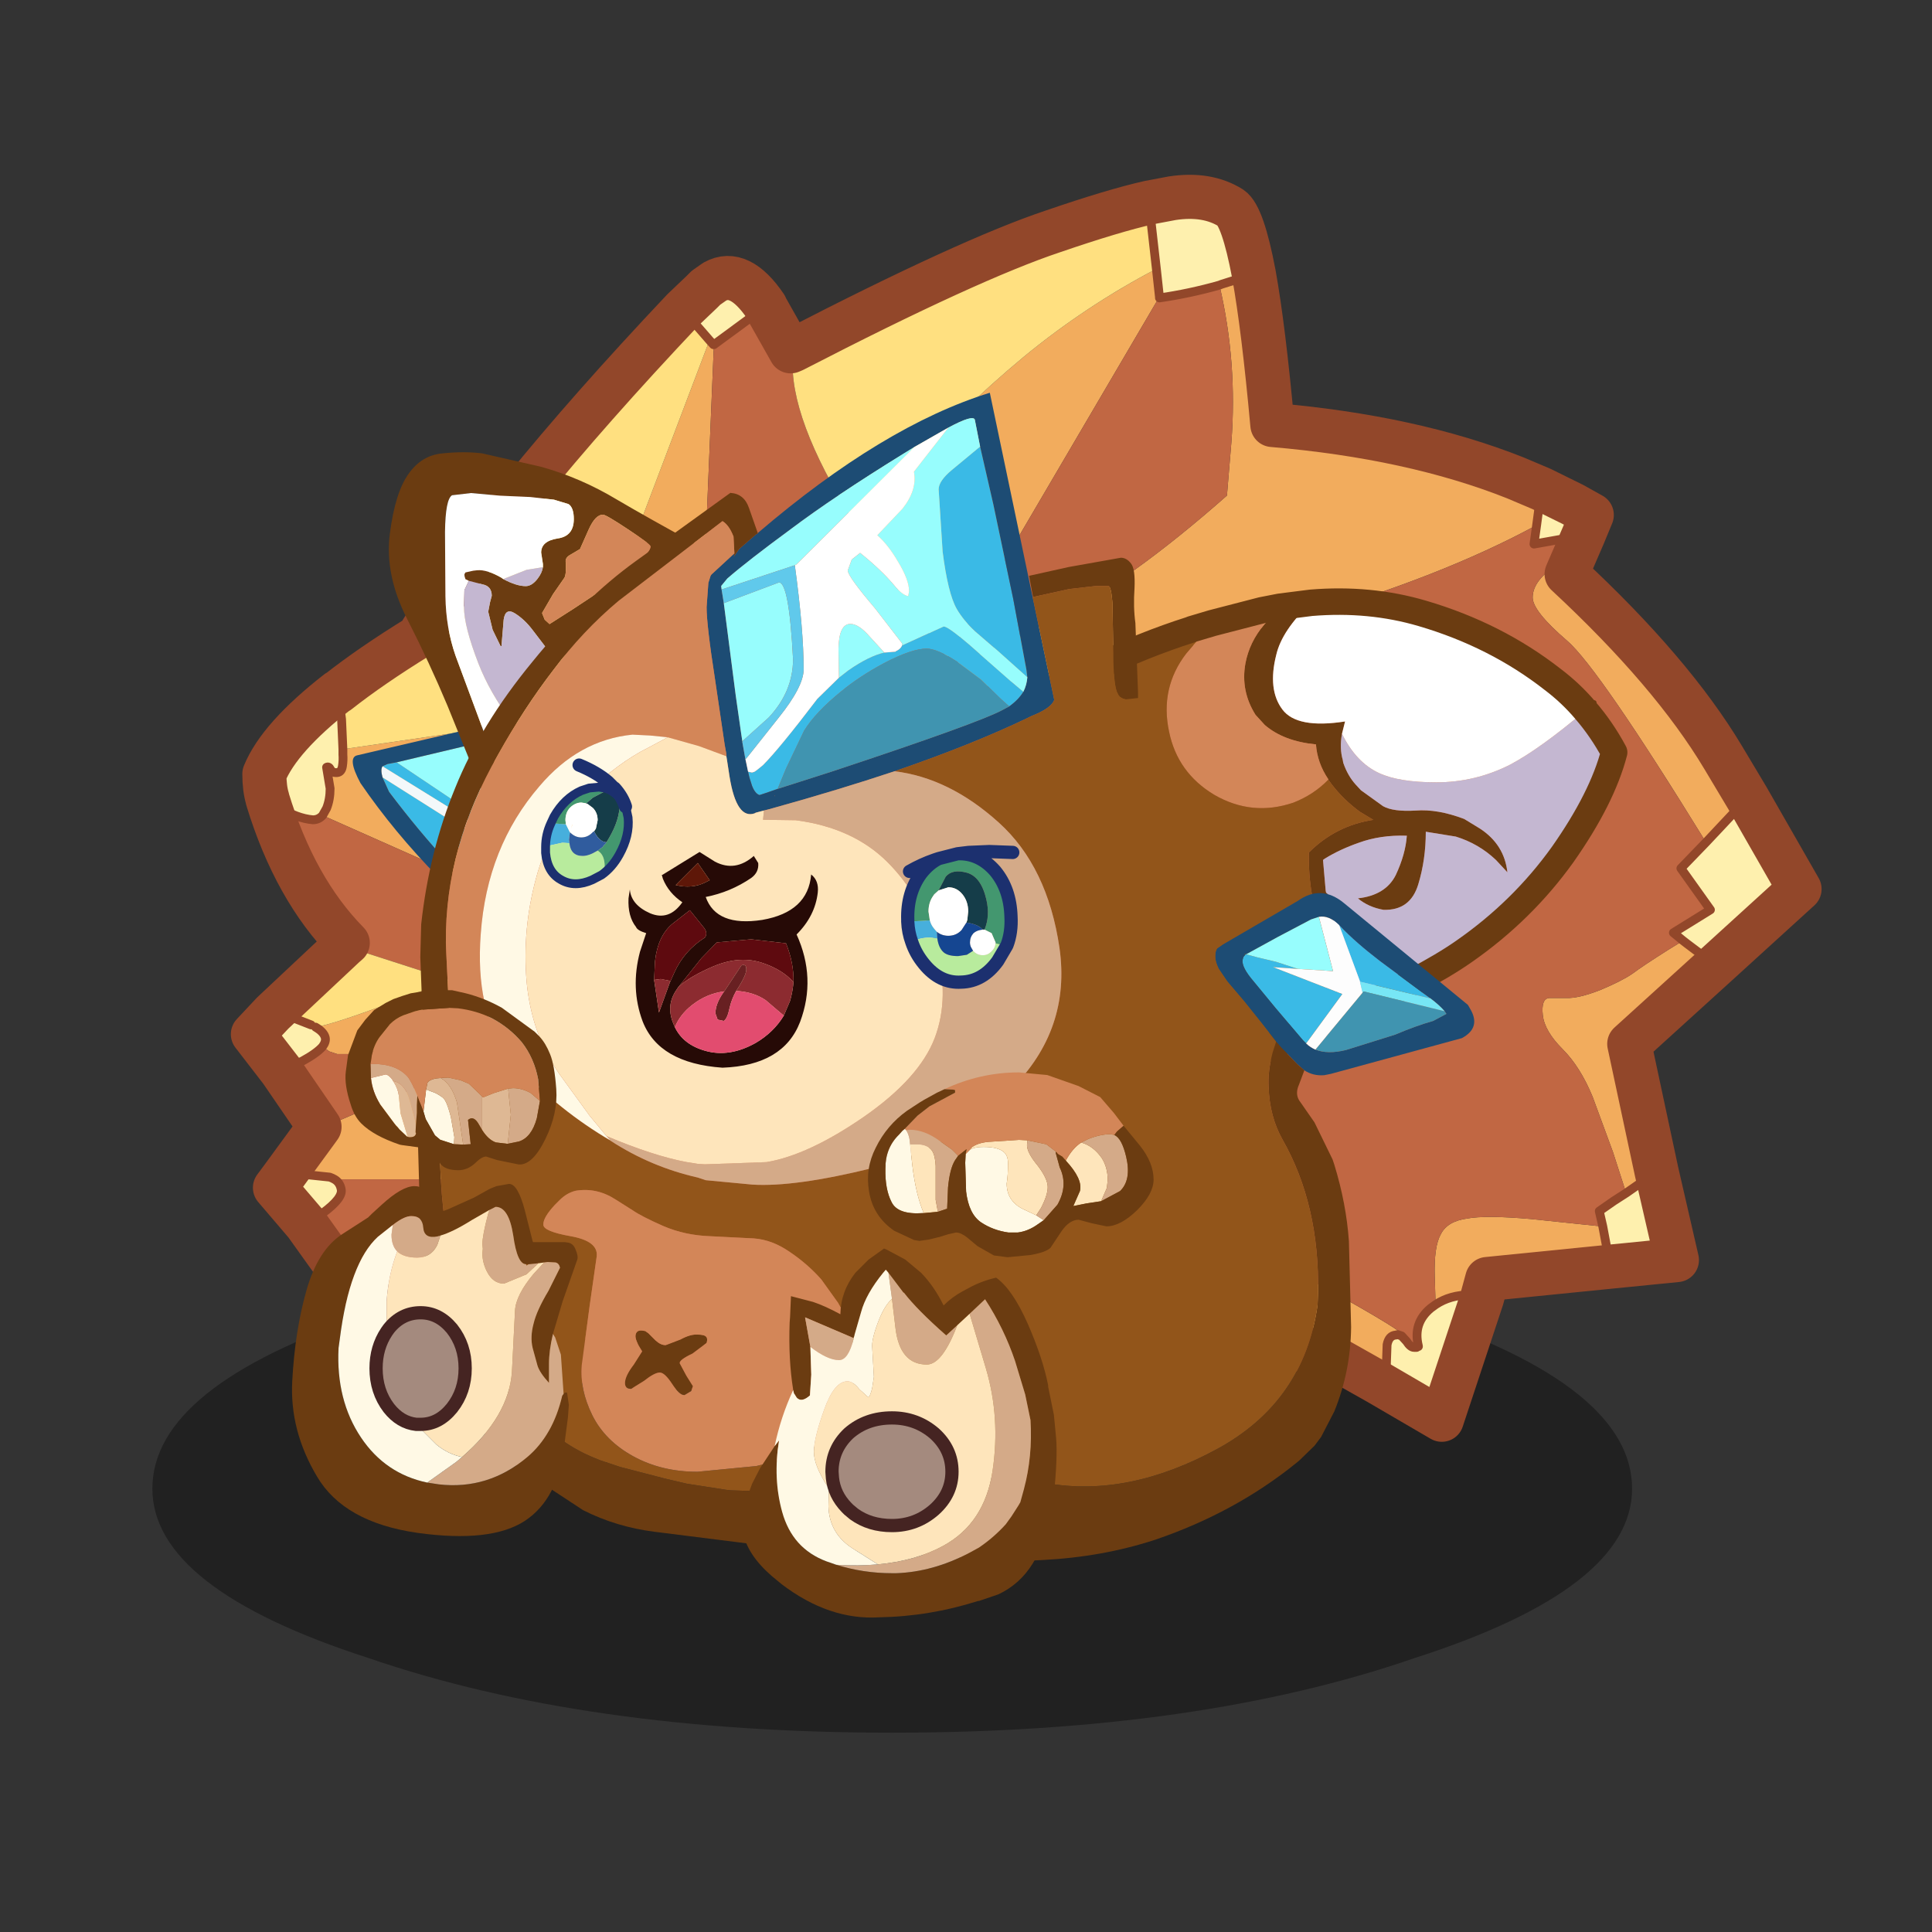 <svg xmlns:ffdec="https://www.free-decompiler.com/flash" xmlns:xlink="http://www.w3.org/1999/xlink" ffdec:objectType="frame" height="90" width="90" xmlns="http://www.w3.org/2000/svg"><rect width="100%" height="100%" fill="#333333" stroke="none"/><use ffdec:characterId="24" height="74.05" transform="translate(3.5 7.8)" width="81.35" xlink:href="#a"/><defs><g id="a" transform="translate(-3.5 -7.8)"><use ffdec:characterId="1" height="9.8" transform="matrix(1.242 0 0 2.32 7.098 57.98)" width="55.5" xlink:href="#b"/><use ffdec:characterId="3" height="143.6" transform="translate(10.754 8.145) scale(.411)" width="180.3" xlink:href="#c"/><use ffdec:characterId="5" height="54.45" transform="translate(50.493 27.402) scale(.411)" width="61.6" xlink:href="#d"/><use ffdec:characterId="7" height="17.4" transform="translate(16.442 33.725) scale(.411)" width="16.1" xlink:href="#e"/><use ffdec:characterId="9" height="39.65" transform="translate(18.12 21.057) scale(.411)" width="34.65" xlink:href="#f"/><use ffdec:characterId="15" height="132.45" transform="translate(19.415 18.296) scale(.411)" width="119.85" xlink:href="#g"/><use ffdec:characterId="17" height="41.85" transform="translate(34.565 58.161) scale(.411)" width="35.65" xlink:href="#h"/><use ffdec:characterId="19" height="39.9" transform="translate(13.593 55.152) scale(.411)" width="32.4" xlink:href="#i"/><use ffdec:characterId="21" height="20.45" transform="translate(16.09 46.108) scale(.411)" width="23.9" xlink:href="#j"/><use ffdec:characterId="23" height="20.95" transform="translate(40.443 49.956) scale(.411)" width="32.35" xlink:href="#k"/></g><g id="l"><path d="m-35.9-53.05.45.5h.05l-1 24.05-5.95-1.7-2.35.35 8.8-23.2m61.7-7.5q1.1 6.1 2.1 17.1 15.85 1.35 27.55 6l2.95 1.25-.55 4.1Q36.25-20.35-6.2-13.55l-2.2-2.75 2.6-1q4.2-1.8 8.95-4.1 8.5-4.25 19.6-14.05l.5-6q.7-9.1-1.35-17.85l.25-.1 3.65-1.15m36.4 31.8-.95 2.2Q73.2-15.45 79-5.75l2.75 4.6-4.7 5Q64.85-15.95 61.3-19q-3.9-3.35-3.9-4.9 0-1.95 2.9-3.8l1.9-1.05M78.15 17.8l-9.8 8.9 3.1 14.5L68 43.6l-1.5-4.65-2.3-6.25q-1.4-3.4-3.4-5.4-2.05-2.05-2.25-3.85-.2-1.85.7-1.95h2q1.35.05 3.8-.9 2.4-1 3.65-1.85 1.2-.9 4.05-2.7l1.7-1.05.45.35 3.25 2.45M66.2 51.95l-13.95 1.4-.6 2.2-.15-.05q-.9-.35-1.2-.35-2.25 0-3.9 1.1l-.1-3.2q-.1-3.4.7-4.8.75-1.45 2.95-1.75 2.1-.4 7.25.05l8.15.85.85 4.55m-122-61.8-1.75 2.8q-4.25 7.1-4.6 14.2l-.05 1.35v.1L-79.75.8l.45-.8q.4-1 .4-2.25l-.4-2.4q.25-.15.45.25t.75.35q.5-.05.6-.75.1-.65.05-1.3v-.6l21.65-3.15m-9.55 29.35.05 2.75-.55 1q-.9 1.3-2.75 2l-3.35 1.55q-2.55 1.1-4.6 1.05h-1.55l-.9-.3-.75-.55q.4-.55.3-1-.15-.65-1.1-1.2 2.05-.35 7.95-2.55l7.25-2.75m-15 16.95 15.7-6.75.75 3.9q1.4 5.45 4.25 8.45H-78.4q-.25-.15-.55-.25l-2.85-.3-2.35.15 3.8-5.2m113.75 25-.7-.45q-1.75-1.1-3.75-2.8-4.05-3.35-4.05-4.55 0-.45.45-1.2.55-.95 1.95-1 1.35-.1 9 4.25 7.6 4.3 6.25 4.1l-.45-.15-.2.05q-.8.05-1 1.1l-.1 2.8q0 1.15-.9 1.5L34.4 62l1 .45-1.8-.9-.2-.1M15.1-57.95l-.05.05-24 40.9-3.6-4.85q-3.35-4.75-6.7-10.2L-14-37.9q6.4-7.2 13.75-13.3 7-5.75 15-9.95l.35 3.2" fill="#f2ac5d" fill-rule="evenodd" transform="translate(90.15 71.8)"/><path d="m-38.9-56.5 2.1-2 .5-.5 1-.7q2.8-1.55 5.75 2.8v.05l-5.85 4.3h-.05l-.45-.5-3-3.45m52.8-12.15 2.65-.5q3.95-.6 6.65 1.1 1.35.9 2.6 7.5l-3.65 1.15-.25.1q-3.35.95-6.8 1.45v-.1l-.35-3.2-.85-7.5M58.4-36.2l3.55 1.75 2.15 1.2-.95 2.3-5.6 1 .3-2.15.55-4.1M81.75-1.15l5.9 10.3-9.5 8.65-3.25-2.45-.45-.35-1.1-.9 4.2-2.6-3.35-4.7 2.85-2.95 4.7-5M71.45 41.2l2.3 10-7.55.75-.85-4.55-.4-1.75 1.65-1.15 1.4-.9 3.45-2.4M-79.75.8q-.45.5-1.1.5-1.8-.15-3.9-1.45l-1.2-.9v-.05H-86q-.35-1.15-.35-2.8 1.7-4.15 8.3-9.3h.05l.4 3.1.15 3.4v.6q.05.65-.05 1.3-.1.7-.6.75-.55.05-.75-.35-.2-.4-.45-.25l.4 2.4q0 1.25-.4 2.25l-.45.8m0 26.2q-.65.75-2.3 1.65l-2.4 1.1-3.2-4.15 2.25-2.4 2.3.55 2.05.8.5.25q.95.55 1.1 1.2.1.45-.3 1m1.35 15.05q.6.35.75 1.1.25 1-2.05 2.7l-1.95 1.25-3.5-4.1 1-1.35 2.35-.15 2.85.3q.3.1.55.25M44.25 61.1l.2-.1v-.05q-.65-2.6 1.4-4.3l.55-.4q1.65-1.1 3.9-1.1.3 0 1.2.35l.15.05L47.1 69.3l-7.2-4.2q.9-.35.9-1.5l.1-2.8q.2-1.05 1-1.1l1.2.7q.45.7.85.7h.3" fill="#fef0ae" fill-rule="evenodd" transform="translate(90.15 71.8)"/><path d="m-35.4-52.55 5.85-4.3 2.85 5.05.35-.15q-1 6.45 5.9 17.95l1.2 1.95q3.35 5.45 6.7 10.2l3.6 4.85 24-40.9.05.05q3.45-.5 6.8-1.45 2.05 8.75 1.35 17.85l-.5 6q-11.1 9.8-19.6 14.05-4.75 2.3-8.95 4.1l-2.6 1 2.2 2.75q42.45-6.8 64.05-18.55l-.3 2.15 5.6-1-.95 2.2-1.9 1.05q-2.9 1.85-2.9 3.8 0 1.55 3.9 4.9 3.55 3.05 15.75 22.85L74.2 6.8l3.35 4.7-4.2 2.6 1.1.9-1.7 1.05q-2.85 1.8-4.05 2.7-1.25.85-3.65 1.85-2.45.95-3.8.9h-2q-.9.1-.7 1.95.2 1.8 2.25 3.85 2 2 3.4 5.4l2.3 6.25L68 43.6l-1.4.9-1.65 1.15.4 1.75-8.15-.85q-5.15-.45-7.25-.05-2.2.3-2.95 1.75-.8 1.4-.7 4.8l.1 3.2-.55.4q-2.05 1.7-1.4 4.3V61l-.2.1-1.15-.7-.55-.6q1.35.2-6.25-4.1-7.65-4.35-9-4.25-1.4.05-1.95 1-.45.75-.45 1.2 0 1.2 4.05 4.55 2 1.7 3.75 2.8l.7.45-14.55-.65q-9.2-.2-18.5.3l-32.95 2.05q-17.7 1.15-34.25-4.3-5-1.55-10.15-5.25l-4.65-6.5 1.95-1.25q2.3-1.7 2.05-2.7-.15-.75-.75-1.1h18.75q-2.85-3-4.25-8.45l-.75-3.9-15.7 6.75.25-.35-4.35-6.35 2.4-1.1q1.65-.9 2.3-1.65l.75.55.9.3h1.55q2.05.05 4.6-1.05l3.35-1.55q1.85-.7 2.75-2l.55-1-.05-2.75v-.05L-77.3 15.6l.4-.35q-6-6.1-9.1-16.3l.05-.05v.05l1.2.9q2.1 1.3 3.9 1.45.65 0 1.1-.5l17.55 7.8v-.1l.05-1.35q.35-7.1 4.6-14.2l1.75-2.8 5.75-8.85q.95-1.85 1.5-4.35l.8-3.65q.75-2.45 3.05-3.15l2.35-.35 5.95 1.7 1-24.05" fill="#c16743" fill-rule="evenodd" transform="translate(90.15 71.8)"/><path d="m-38.9-56.5 3 3.45-8.8 23.2q-2.3.7-3.05 3.15l-.8 3.65q-.55 2.5-1.5 4.35l-5.75 8.85-21.65 3.15-.15-3.4-.4-3.1q3.75-2.95 9.1-6.25 8.75-14.55 30-37.05m12.55 4.55Q-6.4-62.25 3.05-65.4q6.85-2.35 10.85-3.25l.85 7.5q-8 4.2-15 9.95Q-7.6-45.1-14-37.9l-5.25 5.85-1.2-1.95q-6.9-11.5-5.9-17.95M-77.3 15.6l11.95 3.85v.05l-7.25 2.75q-5.9 2.2-7.95 2.55l-.5-.25-2.05-.8-2.3-.55 8.1-7.6" fill="#ffe080" fill-rule="evenodd" transform="translate(90.15 71.8)"/><path d="m-38.9-56.5 3 3.45.45.5h.05l5.85-4.3m81.2 112.4 1.15.65M-79.75.8q-.45.5-1.1.5-1.8-.15-3.9-1.45l-1.2-.9v-.05H-86m6.25 28.1q-.65.75-2.3 1.65l-2.4 1.1m6.05 12.3q.6.35.75 1.1.25 1-2.05 2.7l-1.95 1.25m124.2 12.7.55.6q.45.7.85.7h.3m.2-.1v-.05q-.65-2.6 1.4-4.3l.55-.4q1.65-1.1 3.9-1.1.3 0 1.2.35l.15.05m13.7-8.15-.4-1.75 1.65-1.15 1.4-.9 3.45-2.4m3-26.2-1.1-.9 4.2-2.6-3.35-4.7 2.85-2.95 4.7-5M-78-13.2l.4 3.1.15 3.4v.6q.05.65-.05 1.3-.1.7-.6.75-.55.05-.75-.35-.2-.4-.45-.25l.4 2.4q0 1.25-.4 2.25l-.45.8m-5.65 22.4 2.3.55 2.05.8m.5.25q.95.55 1.1 1.2.1.45-.3 1M15.1-57.85v-.1l-.35-3.2-.85-7.5m1.2 10.8q3.45-.5 6.8-1.45l.25-.1 3.65-1.15m37.35 29.6-5.6 1 .3-2.15.55-4.1m19.75 54-3.25-2.45-.45-.35m-9.1 32.4.85 4.55M41.9 59.7q-.8.05-1 1.1l-.1 2.8q0 1.15-.9 1.5m2.65-5.3-.45-.15-.2.05M-84.15 41.65l2.35-.15 2.85.3q.3.1.55.25" fill="none" stroke="#92472a" stroke-linecap="round" stroke-linejoin="round" transform="translate(90.15 71.8)"/><path d="M60.6 14.95v-.05q-2.95-4.35-5.75-2.8l-1 .7-.5.5-2.1 2Q30 37.8 21.25 52.35q-5.35 3.3-9.1 6.25h-.05q-6.6 5.15-8.3 9.3 0 1.65.35 2.8v.05q3.1 10.2 9.1 16.3l-.4.35-8.1 7.6-2.25 2.4 3.2 4.15 4.35 6.35-.25.35-3.8 5.2-1 1.35 3.5 4.1 4.65 6.5q5.15 3.7 10.15 5.25 16.55 5.45 34.25 4.3l32.95-2.05q9.3-.5 18.5-.3l14.55.65M60.6 14.95 63.45 20l.35-.15Q83.75 9.55 93.2 6.4q6.85-2.35 10.85-3.25l2.65-.5q3.95-.6 6.65 1.1 1.35.9 2.6 7.5 1.1 6.1 2.1 17.1 15.85 1.35 27.55 6l2.95 1.25 3.55 1.75 2.15 1.2-.95 2.3-.95 2.2-.95 2.2q11.95 11.1 17.75 20.8l2.75 4.6 5.9 10.3-9.5 8.65-9.8 8.9 3.1 14.5 2.3 10-7.55.75-13.95 1.4-.6 2.2-4.55 13.75-7.2-4.2-5.5-3.1-.8-.45" fill="none" stroke="#92472a" stroke-linecap="round" stroke-linejoin="round" stroke-width="5"/></g><g id="m"><path d="M-3.1-5.55v-.05q-1.25-1.85-1.4-3.95-3.65-.35-5.8-2.2l-1.05-1.15q-1.7-2.7-1.15-5.8.45-2.45 2.15-4.45l1.75-2 3.55-.45q-3.3 3.1-3.95 5.9-1 3.95.7 6.2 1.65 2.2 7.1 1.35l-.25 1-.1.4q-.3 1.65.1 3v.05l.05.25Q-.9-6 0-5l.6.65 2.5 1.8q1.15.65 3.7.5 2.45-.2 5.5.95L14.1 0q2.75 1.8 3.1 4.95l-1.3-1.4Q13.95 1.7 11.35.9L7.95.35q0 3.15-.85 5.95-.9 3-3.95 2.9-1.7-.3-2.9-1.3 3.15-.35 4.3-2.65Q5.65 2.9 5.8.8q-3-.1-5.45.8-2.15.75-3.85 1.8l-.2.15.3 3.45.1.55.1.55.15 1.3h-1.5l-.4-1.9q-.4-2.25-.35-4.8Q-2.25-.35 2-1L.5-1.9Q-1.35-3.25-2.7-5l-.4-.55M-3.9 8.1l.2 1.3-.2-1.3" fill="#6b3c11" fill-rule="evenodd" transform="translate(30.8 27.25)"/><path d="m-8.6-25.15-1.75 2q-1.7 2-2.15 4.45-.55 3.1 1.15 5.8l1.05 1.15q2.15 1.85 5.8 2.2.15 2.1 1.4 3.95v.05q-1.65 1.7-3.95 2.6-4.7 1.6-9-.9-4.15-2.5-5.1-7.15-1.05-4.95 1.95-8.85l2.95-3.45 5.6-1.45 2.05-.4" fill="#d38658" fill-rule="evenodd" transform="translate(30.8 27.25)"/><path d="M-1.9 21.35-3.7 9.4h.65l-.15-1.3-.1-.55-.1-.55-.3-3.45.2-.15Q-1.8 2.35.35 1.6 2.8.7 5.8.8q-.15 2.1-1.25 4.45Q3.4 7.55.25 7.9q1.2 1 2.9 1.3 3.05.1 3.95-2.9.85-2.8.85-5.95l3.4.55q2.6.8 4.55 2.65l1.3 1.4Q16.85 1.8 14.1 0l-1.8-1.1q-3.05-1.15-5.5-.95-2.55.15-3.7-.5L.6-4.35 0-5q-.9-1-1.4-2.45l-.05-.25v-.05q-.4-1.35-.1-3Q.05-7.5 2.65-6.3q2.25 1.05 6.5 1.05 4.4 0 8.35-2 3.4-1.8 8.55-6.15 1.85 2.15 3.25 4.75-1.35 5.2-5.85 11.6Q18.9 9.3 12.3 13.9q-4.55 3.2-14.2 7.45" fill="#c4b7d1" fill-rule="evenodd" transform="translate(30.8 27.25)"/><path d="m-1.55-10.75.1-.4.25-1q-5.45.85-7.1-1.35-1.7-2.25-.7-6.2.65-2.8 3.95-5.9 6.65-.55 12.6 1.2 8.35 2.45 14.8 7.5 2.05 1.55 3.7 3.5-5.15 4.35-8.55 6.15-3.95 2-8.35 2-4.25 0-6.5-1.05-2.6-1.2-4.2-4.45" fill="#fff" fill-rule="evenodd" transform="translate(30.8 27.25)"/><path d="m-16.25-23.3-2.95 3.45q-3 3.9-1.95 8.85.95 4.65 5.1 7.15 4.3 2.5 9 .9 2.3-.9 3.95-2.6l.4.55Q-1.35-3.25.5-1.9L2-1q-4.25.65-7.3 3.7-.05 2.55.35 4.8l.4 1.9h.85l1.8 11.95L-12 25.7q-5.2-5.55-10.5-16.85-7.15-15.2-6.8-27.15 5.25-2.55 10.6-4.25l.1-.05 2.35-.7" fill="#92551a" fill-rule="evenodd" transform="translate(30.8 27.25)"/><path d="m22.2 2.1-2.05.4-5.6 1.45-2.35.7-.1.05Q6.75 6.4 1.5 8.95m17.3 44 10.1-4.35q9.65-4.25 14.2-7.45 6.6-4.6 11.15-10.95 4.5-6.4 5.85-11.6-1.4-2.6-3.25-4.75-1.65-1.95-3.7-3.5-6.45-5.05-14.8-7.5-5.95-1.75-12.6-1.2l-3.55.45" fill="none" stroke="#6b3c11" stroke-linecap="round" stroke-linejoin="round" stroke-width="3"/><path d="m27.1 36.65-.2-1.3M1.5 8.95Q1.15 20.9 8.3 36.1q5.3 11.3 10.5 16.85m10.1-4.35-1.8-11.95M1.5 8.2v.75" fill="none" stroke="#6b3c11" stroke-linecap="round" stroke-linejoin="round" stroke-width="2"/><path d="m56.85 13.85 1-.9" fill="none" stroke="#6b3c11" stroke-linecap="round" stroke-linejoin="round" stroke-width=".5"/></g><g id="n" fill-rule="evenodd"><path d="M-3.1-4.35 8.05-7v.6q0 3.85-2.05 8.15l-9.1-6.1" fill="#97fdfd" transform="translate(8.05 8.7)"/><path d="M2.75 7.05Q-.55 3.5-3.95-1l-.75-1.65 9.8 6.2-.35.55-2 2.95M-4.7-3.9l.55-.25 1.05-.2L6 1.75l-.35.75L-4.7-3.9" fill="#3abae6" transform="translate(8.05 8.7)"/><path d="M-4.7-2.65q-.25-.9 0-1.25L5.65 2.5 5.1 3.55l-9.8-6.2" fill="#f3f8fa" transform="translate(8.05 8.7)"/><path d="M-4.7-2.65-3.95-1q3.4 4.5 6.7 8.05L1.65 8.7Q-3.4 3.55-7.2-2q-1.55-2.9-.35-3.15L7.65-8.7q.3.55.4 1.7L-3.1-4.35l-1.05.2-.55.25q-.25.35 0 1.25" fill="#1d4c74" transform="translate(8.05 8.7)"/></g><g id="o" fill-rule="evenodd"><path d="M.1-5.55v-.35l-.2-1.3q0-1.3 1.85-1.6Q3.6-9.05 3.6-11q0-1.3-.6-1.7l-1.65-.5-2.7-.3-3.4-.15-3.3-.3-2.15.25q-.75.45-.8 4.15l.05 7.3q.05 3.6 1.15 6.75l4.4 11.85-.9 4.7-4.4-10.85q-2.05-4.9-4.6-9.9t-1.95-9.65q.6-4.65 2.1-6.75 1.5-2.15 3.9-2.35 2.4-.25 4.45 0l6.6 1.5q4.55 1.25 8.7 3.75 3.4 2 8.8 4.95-1.15 1.9-3.3 3.85L10.05-.85q-1.6 1.7-4 3.1L3.25 3.9 1.7 5.2l-2.75-3.6q-.9-1.2-2-1.9t-1.3.7l-.25 3h-.1l-.9-1.85-.5-2.05.2-1.05.2-.75q0-1.1-1.05-1.3L-8.3-4l-.4-.2v-.05q-.2-.5 0-.65v-.05l.9-.2.45-.05q1.1-.1 2.75.85l.2.15q1.5.8 2.55.8.7 0 1.35-.85.5-.65.6-1.3m6.8-5.95q-.85 0-1.6 1.65l-1 2.25-1.1.65q-.65.35-.5.95.05 1.4-.2 1.7L1.25-2.5 0-.35.3.4l.55.5Q12.3-6.3 12.3-7.9q0-.25-2.5-1.9-2.55-1.7-2.9-1.7" fill="#6b3c11" transform="translate(17.35 18.6)"/><path d="M-5.4 16.35-9.8 4.5q-1.1-3.15-1.15-6.75l-.05-7.3q.05-3.7.8-4.15l2.15-.25 3.3.3 3.4.15 2.7.3 1.65.5q.6.4.6 1.7 0 1.95-1.85 2.2Q-.1-8.5-.1-7.2l.2 1.3v.35l-1.85.3L-4.4-4.2l-.2-.15q-1.65-.95-2.75-.85l-.45.05-.9.2v.05q-.2.15 0 .65v.05l.4.2-.5 1.05-.05 1.9q0 2.2 1.65 6.45 1.25 3.2 3.65 6.45-.45 2.25-1.85 4.5" fill="#fff" transform="translate(17.35 18.6)"/><path d="M6.9-11.5q.35 0 2.9 1.7 2.5 1.65 2.5 1.9Q12.3-6.3.85.9L.3.4 0-.35 1.25-2.5 2.5-4.3q.25-.3.2-1.7-.15-.6.5-.95l1.1-.65 1-2.25q.75-1.65 1.6-1.65" fill="#d38658" transform="translate(17.35 18.6)"/><path d="M.1-5.55q-.1.65-.6 1.3-.65.85-1.35.85-1.05 0-2.55-.8l2.65-1.05 1.85-.3M-8.3-4l1.55.4q1.05.2 1.05 1.3l-.2.75-.2 1.05.5 2.05.9 1.85h.1l.25-3q.2-1.4 1.3-.7t2 1.9L1.7 5.2q-3.55 2.9-4.9 4.55-.5.6-.35 2.1Q-5.95 8.6-7.2 5.4q-1.65-4.25-1.65-6.45l.05-1.9.5-1.05" fill="#c4b7d1" transform="translate(17.35 18.6)"/></g><g id="p"><path d="m-4.95-37.55 4.7-2.15q.4-.1 2.85 2l4.95 4.35L8.8-32.3q-.55.9-1.6 1.65l-.95-.85L4-33.7l-2.75-2.05Q-1-37.2-2.15-37.2q-1.7 0-4.85 1.65-2.8 1.5-4.85 3.2-2.9 2.35-4.2 4.45l-2.05 4.3-.95 2.3-1.3.45-.45.15-.3.1q-.5-.15-.85-1.05l-.3-.95-.15-.65.45.1.3-.1q.3-.2.95-.75 1.85-1.85 6.15-7.5l2.45-2.4 1.1-.85q2.3-1.6 4.05-2l1.25-.1.05-.05q.55-.25.7-.65m14.2 3.6-3.35-3-2.55-2.2Q2-40.4 1.25-41.7q-1-1.75-1.6-6.5l-.45-7.05q0-.95 1.5-2.2l3.2-2.65 1.5 6.55 2.25 10.7 1.5 8.05.1.85m24.8 31.4 1.3.35 2.1.5 2.45.8-2.8-.2 7.85 3.05-4.1 5.6-.35-.35-3.1-3.65-2.8-3.4q-1.2-1.5-.9-2.25l.05-.15.2-.25.05-.05h.05m10.55-3.3.15.15q1.65 1.75 4.45 3.9l4.85 3.6.9.65-8-1.9V.5L44.6-5.85" fill="#3abae6" fill-rule="evenodd" transform="translate(59.95 66.2)"/><path d="m3.9-60.1-.6-3.05q-.2-.6-3 .9l-3.85 2.2-1.3.8q-7.85 4.85-12.7 8.5-4.9 3.6-7.2 5.6l-.7.85.05.4.25 1.55 1.35 10.45.6 4.2.15 1v.1l.35 1.95.05.2.25 1.2.15.65.3.95q.35.9.85 1.05l.3-.1.45-.15 1.3-.45 6.25-2q16.6-5.5 19.25-6.95l.75-.4q1.05-.75 1.6-1.65.4-.8.45-1.65l-.1-.85-1.5-8.05-2.25-10.7-1.5-6.55M31.65-3.8l8.25-4.8q2.65-1.9 5.25.25l14 11.5.05.05.2.35q1.35 2.2-.9 3.4L43.65 11l-.75.15q-1.25.1-2.25-.55l-.8-.7-1.25-1.3-.5-.5-.65-.75-1.6-2.05-2-2.5-1.7-2-.25-.3-.95-1.4q-.4-.8-.4-1.4 0-.7.25-.95l.15-.1.5-.35.2-.1M-21.3-50.3Q-7.1-62.45 5-66.2l4.85 23.15L12.3-31.4q-.3.95-2.6 1.85l-.1.05-.2.1-.1.05Q2.95-26.3-5.8-23.3q-6.3 2.1-13.85 4.2l-.55.15-.4.1-.95.25-.05.05q-2.1.8-2.9-4.15l-.3-1.95-.05-.3v-.25l-.2-1.1-1.1-7.45q-.95-6.1-.95-8.15l.2-2.75.25-.8.1-.15 2.6-2.4-.05.35.6-.85 1.9-1.65.2-.1v-.05M33.95-2.5l-.2.25-.05.15q-.3.75.9 2.25l2.8 3.4 3.1 3.65.35.35.05.05q.45.4 1 .65 1.4.55 3.45.05l5.6-1.75q2.35-1 4.3-1.55l1.5-.8-.2-.3q-.6-.7-1.6-1.45l-.9-.65-4.85-3.6q-2.8-2.15-4.45-3.9l-.15-.15Q43.45-7 42.3-6.8l-.9.3-3.7 1.95-3.65 2q-.3-.15-.1.05m-53.3-18.05h-.05v.1l.05-.1" fill="#1d4c74" fill-rule="evenodd" transform="translate(59.95 66.2)"/><path d="M.3-62.25q2.8-1.5 3-.9l.6 3.05-3.2 2.65q-1.5 1.25-1.5 2.2l.45 7.05q.6 4.75 1.6 6.5.75 1.3 2.1 2.55l2.55 2.2 3.35 3q-.05.85-.45 1.65l-1.25-1.05L2.6-37.7q-2.45-2.1-2.85-2l-4.7 2.15v-.25L-8-41.75q-3.1-3.65-3.1-4.3l.45-1.25.95-.75q2.55 2.05 4.05 3.9.8.9 1.4 1l.1-.55q0-1.3-1.25-3.35-1.1-1.9-2.35-3l2.85-3q1.7-2.15 1.3-4.2l3.9-5M39.9-.9l-2.45-.8-2.1-.5-1.3-.35 3.65-2 3.7-1.95.9-.3 1.6 6.15-4-.25m-65.3-43-.05-.4.7-.85q2.3-2 7.2-5.6 4.85-3.65 12.7-8.5l1.3-.8-13.35 13.3-.2.1-8.3 2.75m13.3 10-.05-3.3q.05-2.8 1.35-2.8.95 0 2.2 1.45l1.65 1.8q-1.75.4-4.05 2l-1.1.85m-13.05-8.45 6.25-2.35q1.15 0 1.6 8.7 0 3.65-2.75 6.6l-3 2.7-.15-1-.6-4.2-1.35-10.45" fill="#97fdfd" fill-rule="evenodd" transform="translate(59.95 66.2)"/><path d="m9.9-43.05-.45-2.4 4.5-1 5.9-1.05q.65 0 1.15.65.5.6.4 2.8-.15 2.15.1 3.95l.3 7.9v.6l-1.4.15q-.55-.1-.8-.45l-.2-.4q-.4-1.1-.4-4.45l-.1-5.65q-.15-1.85-.45-1.9h-1.4l-3.05.35-4.1.9M40.65 10.6l-.6 1.6-.1.25q-.35 1 .25 1.75l1.6 2.3 2.05 4.2.2.6q1.35 4.4 1.65 8.65l.25 9.75q-.05 5-1.9 9.55l-1.5 2.9-.75 1-1.7 1.65-.3.25q-6.95 5.65-16.05 8.75Q17.8 65.75 11 66.1l-2 .1-8.55-.5-11-.65-11.3-.75L-33 62.9q-4.35-.55-8.1-2.45l-7-4.6-1.8-1.45q-3.7-3.5-5.6-8.9-3.85-10.9-4.1-18.95l-.2-7.2-.1-3.35v-2.4l.3-3.95.1-1.4.2-4.5-.05-1.05-.05-1-.15-3.95.1-3.7q.9-8.25 3.85-15.45 2.9-7.2 8.75-14.3 5.8-7.15 11.7-11.4l10.6-7.65.15-.1q1.55.1 2.1 1.7l1 2.85v.05l-.2.1-1.9 1.65-.6.85.05-.35-.1-1.9q-.5-1.3-1.25-1.75l-11.8 9.05q-4.05 3.4-7.35 7.8-3.35 4.35-6.3 9.65-3 5.25-4.45 10.45-1.5 5.3-1.45 10.85l.05 1.3.2 4.1.1 1.2v.8l-.05.9-.3 5.45-.2 1.65q-.4 3.5-.45 6.95v2.7q.2 6.85 1.85 13.6 2.2 9.15 9.5 15.55l1.25 1.25Q-43 53-41 54l.1.05q.85.4 1.75.75l2.25.75 5 1.3 2.55.6 4.5.7.45.05 7.1.25 11.75-.9 10.65-.9 6.4.75q9.2 1.6 19.3-3.9 9.8-5.35 11.35-16.3l.05-1.35q.2-10-4.05-17.45-1.45-2.6-1.55-5.95-.1-1.7.45-3.85l.4-1.25.65.75.5.5 1.25 1.3.8.7m-74.7 29.55.35.25.8.8q.6.55 1.15.55l1.7-.65q1.1-.6 1.9-.55.8 0 1 .25.2.2.05.7l-1.6 1.2q-1.5.7-1.45 1.1l.75 1.4.75 1.2-.2.55-.75.45q-.55.05-1.4-1.25-.85-1.3-1.4-1.3-.6 0-1.8.95l-1.45.9q-.7 0-.7-.65 0-.8 1-2.1l.95-1.5q-.85-1.3-.75-1.85.1-.6.8-.5l.3.05" fill="#6b3c11" fill-rule="evenodd" transform="translate(59.95 66.2)"/><path d="M20.4-31.45q2.35 7 3.8 10.7l3.2 7.8 2.4 6.5q.75 1.5 1.85 2.65l-.2.1-.5.35-.15.1q-.25.25-.25.95 0 .6.4 1.4L31.9.5l.25.3 1.7 2 2 2.5 1.6 2.05-.4 1.25q-.55 2.15-.45 3.85.1 3.35 1.55 5.95 4.25 7.45 4.05 17.45l-.05 1.35Q40.6 48.15 30.8 53.5 20.7 59 11.5 57.4l-6.4-.75-10.65.9-11.75.9-7.1-.25-.45-.05-4.5-.7-2.55-.6-5-1.3-2.25-.75q-.9-.35-1.75-.75L-41 54q-2-1-3.7-2.4l-1.25-1.25q-7.3-6.4-9.5-15.55-1.65-6.75-1.85-13.6v-2.7q.05-3.45.45-6.95l.2-1.65 2.8.25q2.1 0 3.85-1.2l.3-.2 1.15 1.4q4.9 5.1 10.55 8.4l.05.05q4.55 2.95 9.85 4.15l.9.3 5.3.5q4.8.3 13.7-1.9 8.85-2.2 15.65-8.95Q14.2 5.95 12.9-3.25 11.55-12.5 6-17.5.4-22.55-5.8-23.3q8.75-3 15.1-6.05l.1-.05.2-.1.1-.05q2.3-.9 2.6-1.85L9.85-43.05h.05l4.1-.9 3.05-.35h1.4q.3.05.45 1.9l.1 5.65q0 3.35.4 4.45l.2.4q.25.35.8.45M-26.7 29.4q-2.85-.1-5.3-1.15-2.5-1.1-3.5-1.8l-1.9-1.2q-2.15-1.4-4.55-1-1 .25-1.8 1.05l-.55.55q-1.35 1.45-1.3 2.25 0 .75 3.1 1.3t2.95 2.25l-.8 5.6-.9 6.75q-.25 2.75 1.2 5.7 1.45 2.9 4.65 4.65 3.2 1.75 7.25 1.75l6.7-.65q2.7-.65 5.5-1.65l2.45-1.2q1.45-1.9 2-3.05.6-1.25 1-3.4.35-2.2-.05-4.6-.4-2.45-1.65-4.6l-1.9-2.65q-1.55-1.75-3.55-3.1-2-1.4-4.1-1.55l-4.95-.25" fill="#92551a" fill-rule="evenodd" transform="translate(59.95 66.2)"/><path d="m-19.05-21.3.95-2.3 2.05-4.3q1.3-2.1 4.2-4.45 2.05-1.7 4.85-3.2 3.15-1.65 4.85-1.65 1.15 0 3.4 1.45L4-33.7l2.25 2.2.95.85-.75.4Q3.8-28.8-12.8-23.3l-6.25 2m75.6 25.2.2.3-1.5.8q-1.95.55-4.3 1.55l-5.6 1.75q-2.05.5-3.45-.05l5.35-6.45.1-.15 9.2 2.25" fill="#4094b0" fill-rule="evenodd" transform="translate(59.95 66.2)"/><path d="M-5.8-23.3q6.2.75 11.8 5.8 5.55 5 6.9 14.25 1.3 9.2-5.45 15.95-6.8 6.75-15.65 8.95-8.9 2.2-13.7 1.9l-5.3-.5-.9-.3q-5.3-1.2-9.85-4.15l-.05-.05-.45-.5q5.35 2.25 9.1 2.95l1.25.2.8.05 7-.25q4.75-.8 11.05-5.15 6.25-4.35 8-8.9Q.5 2.35-1.1-3.4-2.75-9.15-6.6-13q-3.9-3.9-10.4-4.75l-3.7-.05.1-1.05.4-.1.55-.15q7.55-2.1 13.85-4.2" fill="#d4aa88" fill-rule="evenodd" transform="translate(59.95 66.2)"/><path d="m40.85 7.55 4.1-5.6L37.1-1.1l2.8.2 4 .25-1.6-6.15q1.15-.2 2.3.95L46.95.5v.05l.3 1.25-5.35 6.45q-.55-.25-1-.65l-.05-.05" fill="#fdfdfd" fill-rule="evenodd" transform="translate(59.95 66.2)"/><path d="M54.95 2.45q1 .75 1.6 1.45l-9.2-2.25-.1.15-.3-1.25 8 1.9" fill="#77e6f5" fill-rule="evenodd" transform="translate(59.95 66.2)"/><path d="m-49.7 8.75-.3.2q-1.75 1.2-3.85 1.2l-2.8-.25.3-5.45.05-.9v-.8l-.1-1.2-.2-4.1-.05-1.3Q-56.7-9.4-55.2-14.7q1.45-5.2 4.45-10.45 2.95-5.3 6.3-9.65 3.3-4.4 7.35-7.8l11.8-9.05q.75.45 1.25 1.75l.1 1.9-2.6 2.4-.1.15-.25.8-.2 2.75q0 2.05.95 8.15l1.1 7.45.2 1.1v.2l-.4-.15-2.7-1-3.55-1-2-.2-2-.1q-6.1.6-10.55 5.85Q-52-14.7-52.7-4.85q-.65 8.6 3 13.6m23 20.65 4.95.25q2.1.15 4.1 1.55 2 1.35 3.55 3.1l1.9 2.65q1.25 2.15 1.65 4.6.4 2.4.05 4.6-.4 2.15-1 3.4-.55 1.15-2 3.05l-2.45 1.2q-2.8 1-5.5 1.65l-6.7.65q-4.05 0-7.25-1.75t-4.65-4.65q-1.45-2.95-1.2-5.7l.9-6.75.8-5.6q.15-1.7-2.95-2.25t-3.1-1.3q-.05-.8 1.3-2.25l.55-.55q.8-.8 1.8-1.05 2.4-.4 4.55 1l1.9 1.2q1 .7 3.5 1.8 2.45 1.05 5.3 1.15m-7.35 10.75-.3-.05q-.7-.1-.8.5-.1.55.75 1.85l-.95 1.5q-1 1.3-1 2.1 0 .65.7.65l1.45-.9q1.2-.95 1.8-.95.55 0 1.4 1.3.85 1.3 1.4 1.25l.75-.45.2-.55-.75-1.2-.75-1.4q-.05-.4 1.45-1.1l1.6-1.2q.15-.5-.05-.7-.2-.25-1-.25-.8-.05-1.9.55l-1.7.65q-.55 0-1.15-.55l-.8-.8-.35-.25" fill="#d38658" fill-rule="evenodd" transform="translate(59.95 66.2)"/><path d="m.3-62.25-3.9 5q.4 2.05-1.3 4.2l-2.85 3q1.25 1.1 2.35 3Q-4.15-45-4.15-43.7l-.1.55q-.6-.1-1.4-1-1.5-1.85-4.05-3.9l-.95.75-.45 1.25q0 .65 3.1 4.3l3.05 3.95v.25q-.15.4-.7.65l-.05.05-1.25.1-1.65-1.8Q-9.85-40-10.8-40q-1.3 0-1.35 2.8l.05 3.3-2.45 2.4q-4.3 5.65-6.15 7.5-.65.55-.95.75l-.3.1-.45-.1-.25-1.2-.05-.2.3-.35 3.45-4.35q2.85-3.55 2.85-5.5 0-4.45-1-11.8l.2-.1 13.35-13.3 3.85-2.2" fill="#fff" fill-rule="evenodd" transform="translate(59.95 66.2)"/><path d="m-38.45 18.05.45.5q-5.65-3.3-10.55-8.4l-1.15-1.4q-3.65-5-3-13.6.7-9.85 6.65-16.75 4.45-5.25 10.55-5.85l2 .1 2 .2-2.25 1.2q-3.25 1.6-7.2 5.3-3.95 3.65-5.5 9.55Q-48-5.35-47.5.55q.25 2.7 1.05 5.15.95 2.8 2.65 5.3l3.45 4.75 1.9 2.3" fill="#fff9e5" fill-rule="evenodd" transform="translate(59.95 66.2)"/><path d="m-20.6-18.85-.1 1.05 3.7.05q6.5.85 10.4 4.75 3.85 3.85 5.5 9.6Q.5 2.35-1.25 6.95q-1.75 4.55-8 8.9-6.3 4.35-11.05 5.15l-7 .25-.8-.05-1.25-.2q-3.75-.7-9.1-2.95l-1.9-2.3L-43.8 11q-1.7-2.5-2.65-5.3-.8-2.45-1.05-5.15-.5-5.9 1.05-11.65 1.55-5.9 5.5-9.55 3.95-3.7 7.2-5.3l2.25-1.2 3.55 1 2.7 1 .4.15v.05l.05.3.3 1.95q.8 4.95 2.9 4.15l.05-.05.95-.25" fill="#fee5bb" fill-rule="evenodd" transform="translate(59.95 66.2)"/><path d="m-25.4-43.9 8.3-2.75q1 7.35 1 11.8 0 1.95-2.85 5.5L-22.4-25l-.3.35-.35-1.95v-.1l3-2.7q2.75-2.95 2.75-6.6-.45-8.7-1.6-8.7l-6.25 2.35-.25-1.55" fill="#60c9eb" fill-rule="evenodd" transform="translate(59.95 66.2)"/><path d="M-45.35-14.7q0-1.4.6-2.7l1.7.1.45.9.05.05-.05.05-.1.75.05.4-.8-.05-1.6.35-.3.15M-4.3-6.25l2.5-.15q.15.55.5.95l.3.35.05.75-.8-.1q-1.2 0-2.1.5-.4-1.1-.45-2.3" fill="#47afdc" fill-rule="evenodd" transform="translate(59.95 66.2)"/><path d="m-39-11.55-1.05.55q-2 .9-3.55 0-1.55-.85-1.75-3.05v-.65l.3-.15 1.6-.35.8.05q.15 1.45 1.5 1.45.7 0 1.6-.55l.1-.05q.8.45.8 1.8 0 .45-.35.95M5.65-3.8l1.25.3-1 1.7Q4.2.55 1.75.6q-2.4.15-4.2-2.05-.95-1.15-1.4-2.5.9-.5 2.1-.5l.8.1q.15 1.1.75 1.6.5.4 1.6.4l1-.15.7-.45.05.05q.45.45 1.05.45.6 0 1-.45.4-.35.45-.9" fill="#b8eb9d" fill-rule="evenodd" transform="translate(59.95 66.2)"/><path d="m-44.75-17.4.35-.75q1.2-2.1 3.1-2.95l.9-.3 1.1-.1.65.1.45.15-1.8.95-.75.65-.2-.05-.35-.05q-.7 0-1.3.6-.5.55-.5 1.4l.05.45-1.7-.1m7.7-3.05.75 1.15.05.1.25 1.15q.2 2.05-1 4.2-.8 1.45-2 2.3.35-.5.35-.95 0-1.35-.8-1.8l.55-.4.15-.2.2-.2.1-.15.3-.5q1.2-2.05 1.2-3.85l-.1-.85M-.8-9.8l-.5.45-.1.15q-.55.75-.55 1.8l.15 1-2.5.15v-.2q-.1-3.05 1.5-5.25.9-1.15 2-1.7l2.15-.55Q3.8-14.05 5.6-12q1.7 2.05 1.8 5.15.1 1.8-.45 3.25l-.05.1-1.25-.3v-.1L5.2-4.95l-.8-.4q.65-1.55.2-3.45-.6-2.55-2.2-3-1.65-.45-2.4.45L-.8-9.8" fill="#43976f" fill-rule="evenodd" transform="translate(59.95 66.2)"/><path d="m-38.2-21.25.35.2.35.25.45.35.1.85q0 1.8-1.2 3.85l-.3.5-.3-.05q-.65-.25-1.1-1.2l.2-.3.2-.95q0-.85-.55-1.4l-.6-.45-.15-.05.75-.65 1.8-.95M-.8-9.8l.8-1.55q.75-.9 2.4-.45 1.6.45 2.2 3 .45 1.9-.2 3.45h-.2q-.5-.6-1.85-.8l.1-.3.1-.95q0-1.15-.65-1.95t-1.6-.8l-1.1.35" fill="#153d49" fill-rule="evenodd" transform="translate(59.95 66.2)"/><path d="m-43.05-17.3-.05-.45q0-.85.5-1.4.6-.6 1.3-.6l.35.05.2.05.15.05.6.45q.55.55.55 1.4l-.2.95-.2.3-.15.1q-.55.6-1.3.6-.7 0-1.25-.55v-.05h-.05l-.45-.9m.7.05-.1.45.15-.45h-.05M-1.8-6.4l-.15-1q0-1.05.55-1.8l.1-.15.5-.45 1.1-.35q.95 0 1.6.8.65.8.65 1.95l-.1.95-.1.3-.55.85q-.6.65-1.5.65-.75 0-1.3-.45l-.3-.35q-.35-.4-.5-.95m6.2 1.05.8.4.45 1.05v.1q-.05.55-.45.9-.4.45-1 .45T3.15-2.9l-.05-.05-.2-.35q-.15-.25-.15-.6 0-.6.4-1.05.4-.35 1.05-.4h.2" fill="#fff" fill-rule="evenodd" transform="translate(59.95 66.2)"/><path d="M-1-5.1q.55.45 1.3.45.9 0 1.5-.65l.55-.85q1.35.2 1.85.8-.65.05-1.05.4-.4.45-.4 1.05 0 .35.15.6l.2.35-.7.45-1 .15q-1.1 0-1.6-.4-.6-.5-.75-1.6L-1-5.1" fill="#154691" fill-rule="evenodd" transform="translate(59.95 66.2)"/><path d="m-38.45-15.25-.1.15-.2.2-.15.2-.55.4-.1.05q-.9.55-1.6.55-1.35 0-1.5-1.45l-.05-.4.1-.75.05-.05q.55.55 1.25.55.75 0 1.3-.6l.15-.1q.45.95 1.1 1.2l.3.05" fill="#305c9e" fill-rule="evenodd" transform="translate(59.95 66.2)"/><path d="M23.65 46.9q-.35-1.1-1.2-2.05l-.05-.05h-.05l-.7-.7q-1.3-1.1-3.25-1.9m42.9 10.05 1.25-.15 2.35-.1 2.65.1m-8.4.7-.45.15q-1.45.5-2.85 1.3M66.9 62.6q.55-1.45.45-3.25-.1-3.1-1.8-5.15-1.8-2.05-4.25-1.95l-2.15.55q-1.1.55-2 1.7-1.6 2.2-1.5 5.25v.2q.05 1.2.45 2.3.45 1.35 1.4 2.5 1.8 2.2 4.2 2.05 2.45-.05 4.15-2.4l1-1.7" fill="none" stroke="#1c306f" stroke-linecap="round" stroke-linejoin="round" stroke-width="1.5"/><path d="m-44.75-17.4.35-.75q1.2-2.1 3.1-2.95l.9-.3 1.1-.1.65.1.45.15.35.2.35.25.45.35.75 1.15.05.1.25 1.15q.2 2.05-1 4.2-.8 1.45-2 2.3l-1.05.55q-2 .9-3.55 0-1.55-.85-1.75-3.05v-.65q0-1.4.6-2.7z" fill="none" stroke="#1c306f" stroke-linecap="round" stroke-linejoin="round" transform="translate(59.95 66.2)"/><path d="m-21.75-13.7.5.8q.1 1.05-.8 1.7-2.35 1.6-5.15 2.15 1.2 3.4 6.4 2.6 5.2-.9 5.55-5.15.9.7.75 2.05-.3 2.65-2.4 4.75 2.25 4.95.4 9.9-1.9 4.95-8.8 5.2-7.2-.5-9.05-5.25-1.4-3.75-.3-7.9l.7-2.1q-1-.3-1.15-.7-.95-1.2-.85-3.25l.15-1q.15 1.75 2.3 2.7 2.15.9 3.65-1.25-1.55-1.05-2.2-2.65l-.1-.35-.05-.05 4.3-2.65 1.75 1.1q2.3 1.2 4.4-.65m-6.35.8-2.5 2.5q1.85.45 3.35-.3l.5-.25-1.35-1.95M-31.2.5l.45-1q1.1-2.45 3.45-3.95.35-.45-.05-1.05L-29-7.55l-2.05 1.6q-1.6 1.4-1.9 4.2l-.1 2.1.55 3.7L-31.25.6l.05-.1m13.95.1q.05-2.15-.85-4.4l-3.95-.45-3.9.35-1.75 1.8-2.55 3.2-.05.05-.2.3q-1.25 1.8-.35 3.9l.15.35q.95 2 3.5 2.7 2.7.75 5.65-.9 2.05-1.2 3.2-3.1l.7-1.65q.25-.85.35-1.7l.05-.45" fill="#260a06" fill-rule="evenodd" transform="translate(59.95 66.2)"/><path d="m-33.05.35.1-2.1q.3-2.8 1.9-4.2l2.05-1.6 1.65 2.05q.4.6.05 1.05-2.35 1.5-3.45 3.95l-.45 1-.1-.05-1-.2-.75.1m2.8.75 2.55-3.2 1.75-1.8 3.9-.35 3.95.45q.9 2.25.85 4.4-1.25-1.4-3.45-2.15-2.6-.9-5.6.35-2.6 1.1-3.95 2.3" fill="#5e0a0f" fill-rule="evenodd" transform="translate(59.95 66.2)"/><path d="m-31.2.5-.05.1-1.25 3.45-.55-3.7.75-.1 1 .2.1.05m13.95.1-.05.45q-.1.85-.35 1.7l-.7 1.65-2.05-1.75q-1.4-.95-3.35-1.05l.35-.55q.8-1.3.8-1.9 0-.65-.55-.45l-1.95 2.95q-2 .25-3.65 1.55-1.35 1.05-1.95 2.5l-.15-.35q-.9-2.1.35-3.9l.2-.3.05-.05q1.35-1.2 3.95-2.3 3-1.25 5.6-.35 2.2.75 3.45 2.15" fill="#8c2b30" fill-rule="evenodd" transform="translate(59.95 66.2)"/><path d="m-25.1 1.65 1.95-2.95q.55-.2.55.45 0 .6-.8 1.9l-.35.55q-.55 1-.75 1.95-.25 1.2-.65 1.45l-.7-.15-.25-.7q0-1.05.85-2.3l.15-.2" fill="#682022" fill-rule="evenodd" transform="translate(59.95 66.2)"/><path d="M-18.35 4.4q-1.15 1.9-3.2 3.1-2.95 1.65-5.65.9-2.55-.7-3.5-2.7.6-1.45 1.95-2.5 1.65-1.3 3.65-1.55l-.15.2q-.85 1.25-.85 2.3l.25.7.7.15q.4-.25.65-1.45.2-.95.75-1.95 1.95.1 3.35 1.05l2.05 1.75" fill="#e24c6f" fill-rule="evenodd" transform="translate(59.95 66.2)"/><path d="m-28.1-12.9 1.35 1.95-.5.25q-1.5.75-3.35.3l2.5-2.5" fill="#5e1708" fill-rule="evenodd" transform="translate(59.95 66.2)"/></g><g id="q"><path d="M-12.05-4.85v-.05q-.55-3.4-.4-7.6l.05-.65.1-2.35 2.5.65q1.35.45 3.1 1.4.05-2.6 1.7-4.7l1.5-1.5 1.75-1.25.25.1 2.15 1.15 1.8 1.5q1.5 1.55 2.55 3.7.95-.95 2.15-1.6l.75-.4q1.35-.75 3.05-1.15 1.85 1.3 3.6 5.25 1.7 3.9 2.3 6.95v.15l.65 3.2.25 2.6q.2 2.3-.3 6.95l-.6 3.55-.3 1-.75 1.55-.7 1.2q-1.45 2.35-3.9 3.5l-2.2.75h-.1Q3.4 20.8-2.3 20.9q-5.65.35-11.05-3.75l-1.15-.95q-2.8-2.45-3.25-5-.25-1.25.05-2.45l.3-1.1.7-1.9.9-1.75 1.65-2.5.5-.65q-.7 4.3.35 8.1 1.15 4.15 5 5.6l1.15.4q3.05.95 6.3.95h.5q4.15-.15 8.25-2.3L9 13q1.7-1.15 3.05-2.65l.65-.9.8-1.25.2-.35.4-1.45q1-3.75.75-7.85l-.6-2.9-1.15-3.8q-1.25-3.7-3.4-7L7.95-13.5l-1.4 1.3-1.25 1.15Q2-13.95.5-15.9H.45l-1.7-2.25-.3-.35-.3.35q-1.95 2.4-2.5 4.45l-.75 2.6v.05l-.1.3-5.5-2.35.6 3.35.1 3.15-.15 2.35q-.95.85-1.5.25l-.25-.4-.05-.05-.1-.4" fill="#6b3c11" fill-rule="evenodd" transform="translate(17.85 20.9)"/><path d="m-10.1-9.75-.6-3.35 5.5 2.35v.1q-.6 2.4-1.65 2.4-1.3 0-3.25-1.5m8.85-8.4 1.7 2.25H.5q1.5 1.95 4.8 4.85l1.25-1.15Q4.85-7.75 3.1-7.75q-3.05 0-3.55-4.1l-.4-3.35-.4-2.95m9.2 4.65 1.75-1.65q2.15 3.3 3.4 7l1.15 3.8.6 2.9q.25 4.1-.75 7.85l-.4 1.45-.2.35-.8 1.25-.65.9Q10.7 11.85 9 13l-1.1.6q-4.1 2.15-8.25 2.3h-.5q-3.25 0-6.3-.95 2.5.15 4.7-.05 4.3-.4 7.4-2.1 4.7-2.55 5.6-8.5.9-6-.75-11.6l-1.85-6.2" fill="#d4aa88" fill-rule="evenodd" transform="translate(17.85 20.9)"/><path d="m6.55-12.2 1.4-1.3L9.8-7.3q1.65 5.6.75 11.6-.9 5.95-5.6 8.5-3.1 1.7-7.4 2.1l-2.85-1.8q-2.65-1.7-2.75-4.75L-8 6.3l-.2-.3q-1.5-2.35-1.5-3.85Q-9.7.6-8.55-2.6-7.4-5.85-5.9-5.85q.65 0 1.35.9l1 .9q.2 0 .45-1l.2-1.3-.2-3.5q0-1.05.85-3.15.6-1.45 1.4-2.2l.4 3.35q.5 4.1 3.55 4.1 1.75 0 3.45-4.45M-7.6 5.1q-.3.25-.4 1.2.95 1.45 2 2.15l.25.25.6.5q1.8 1.3 4.3 1.3 2.75 0 4.8-1.8 2-1.8 2-4.3 0-2.55-2-4.35Q1.9-1.7-.85-1.7q-2.9 0-4.9 1.75-1.9 1.8-1.9 4.35l.05.7" fill="#fee5bb" fill-rule="evenodd" transform="translate(17.85 20.9)"/><path d="m-7.6 5.1-.05-.7q0-2.55 1.9-4.35 2-1.75 4.9-1.75 2.75 0 4.8 1.75 2 1.8 2 4.35 0 2.5-2 4.3-2.05 1.8-4.8 1.8-2.5 0-4.3-1.3-.35-.45-.85-.75Q-7.4 7-7.6 5.1" fill="#a48a7e" fill-rule="evenodd" transform="translate(17.85 20.9)"/><path d="m-12.05-4.85.1.4.05.05.25.4q.55.6 1.5-.25L-10-6.6l-.1-3.15q1.95 1.5 3.25 1.5 1.05 0 1.65-2.4v-.1l.1-.3v-.05l.75-2.6q.55-2.05 2.5-4.45l.3-.35.3.35.4 2.95q-.8.75-1.4 2.2-.85 2.1-.85 3.15l.2 3.5-.2 1.3q-.25 1-.45 1l-1-.9q-.7-.9-1.35-.9-1.5 0-2.65 3.25Q-9.7.6-9.7 2.15q0 1.5 1.5 3.85l.2.3-.05 2.05q.1 3.05 2.75 4.75l2.85 1.8q-2.2.2-4.7.05l-1.15-.4q-3.85-1.45-5-5.6-1.05-3.8-.35-8.1l-.5.65q.7-3.35 2.1-6.35" fill="#fff9e5" fill-rule="evenodd" transform="translate(17.85 20.9)"/><path d="m10.25 26-.05-.7q0-2.55 1.9-4.35 2-1.75 4.9-1.75 2.75 0 4.8 1.75 2 1.8 2 4.35 0 2.5-2 4.3-2.05 1.8-4.8 1.8-2.5 0-4.3-1.3l-.6-.5-.25-.25q-1.4-1.45-1.6-3.35z" fill="none" stroke="#452422" stroke-linecap="round" stroke-linejoin="round" stroke-width="1.5"/></g><g id="r"><path d="m14.6 3.85.15-.15H15l.2 1.4-.1 1.4-.4 3.05-.05.2q-.65 6-4.45 8.5-3.85 2.5-12.15 1.35-8.35-1.2-11.4-6.4-3.1-5.2-2.8-10.8.3-5.65 1.6-10.25t4.05-6.4l2.95-1.9.4-.4L-6-17.6q2.3-2.1 3.7-2.1 1.35 0 1.75 1.5.4 1.5.75 1.5.3 0 1.25-.35l3-1.35 1.8-1 .75-.3 1.4-.25q1-.05 1.8 2.95l.9 3.55.05.1h3.6l.35.05q.6.1.85.75.35.8.2 1.2l-1.65 4.7-1.1 3.7q-.45 1.9-.45 3.4V2.6Q11.9 1.45 11.65.65l-.55-2q-.3-1.25.1-2.75.35-1.5 1.7-3.75l1.3-2.6q-.1-.5-.5-.6l-.9-.05-.4.05-.65.1V-11l-.05.05-.95.1h-.4q-1 0-1.45-3.25-.5-3.25-2-3.25l-.7.35-2 1.15Q2.05-14.5.65-14.1L.3-14q-1.5.3-1.6-1-.1-1.3-1.3-1.3-.8-.05-2.15 1l-1.7 1.35q-3.2 2.95-4.3 11.5l-.15 1.1q-.3 5.9 2.55 10.15 2.75 4.1 7.5 5.1l1.3.2q5.6.65 10.05-3.1 2.9-2.45 3.95-6.95l.15-.2" fill="#6b3c11" fill-rule="evenodd" transform="translate(16.2 19.95)"/><path d="m14.6 3.85-.15.2Q13.4 8.55 10.5 11 6.05 14.75.45 14.1l-1.3-.2 3.3-2.35.65-.55q5.3-4.6 5.65-9.65L9.1-5.6q.1-1.75 2.1-4.15l1.2-1.3.4-.05.9.05q.4.1.5.6l-1.3 2.6Q11.55-5.6 11.2-4.1q-.4 1.5-.1 2.75l.55 2q.25.8 1.3 1.95V.45q0-1.5.45-3.4l.25.4.65 1.95.3 4.35v.1M-4.75-15.3q1.35-1.05 2.15-1 1.2 0 1.3 1.3.1 1.3 1.6 1l.35-.1-.35 1.05Q-.4-11.6-2-11.6q-1.5 0-2.25-.7-.65-.65-.65-1.9l.15-1.1M6.2-17l.7-.35q1.5 0 2 3.25.45 3.25 1.45 3.25l.05.15.25-.15h.1l.95-.1.05-.05v.05L10.4-9.7 7.85-8.65q-1.25 0-1.95-1.4-.5-1-.5-2.05l.05-.5-.05-.5q0-1 .65-3.45L6.2-17" fill="#d4aa88" fill-rule="evenodd" transform="translate(16.2 19.95)"/><path d="M.65-14.1q1.4-.4 3.55-1.75l2-1.15-.15.45Q5.4-14.1 5.4-13.1l.05.5-.05.5q0 1.05.5 2.05.7 1.4 1.95 1.4L10.4-9.7l1.35-1.25.65-.1-1.2 1.3q-2 2.4-2.1 4.15l-.35 6.95Q8.4 6.4 3.1 11 1.55 10.7.2 9.6l-2.3-2.3h.5q2.05 0 3.55-1.85 1.5-1.9 1.5-4.5t-1.5-4.5q-1.5-1.8-3.55-1.8-2.15 0-3.6 1.8l-.25.35v-3.45q.2-3 1.2-5.65.75.7 2.25.7 1.6 0 2.3-1.45l.35-1.05" fill="#fee5bb" fill-rule="evenodd" transform="translate(16.2 19.95)"/><path d="M-.85 13.9q-4.75-1-7.5-5.1-2.85-4.25-2.55-10.15l.15-1.1q1.1-8.55 4.3-11.5l1.7-1.35-.15 1.1q0 1.25.65 1.9-1 2.65-1.2 5.65v3.45q-1.2 1.8-1.2 4.15 0 2.6 1.45 4.5Q-3.9 7.1-2.1 7.3L.2 9.6q1.35 1.1 2.9 1.4l-.65.55-3.3 2.35" fill="#fff9e5" fill-rule="evenodd" transform="translate(16.2 19.95)"/><path d="m-5.45-3.2.25-.35q1.45-1.8 3.6-1.8 2.05 0 3.55 1.8 1.5 1.9 1.5 4.5t-1.5 4.5Q.45 7.3-1.6 7.3h-.5q-1.8-.2-3.1-1.85-1.45-1.9-1.45-4.5 0-2.35 1.2-4.15" fill="#a48a7e" fill-rule="evenodd" transform="translate(16.2 19.95)"/><path d="m10.75 16.75.25-.35q1.45-1.8 3.6-1.8 2.05 0 3.55 1.8 1.5 1.9 1.5 4.5t-1.5 4.5q-1.5 1.85-3.55 1.85h-.5q-1.8-.2-3.1-1.85-1.45-1.9-1.45-4.5 0-2.35 1.2-4.15z" fill="none" stroke="#452422" stroke-linecap="round" stroke-linejoin="round" stroke-width="1.5"/></g><g id="s" fill-rule="evenodd"><path d="m.35 7.3-1.55-.5-.6-.5-1.05-1.85-.25-.85.3-2.5 1.05.4q.9.45 1.1.85.3.5.65 1.85l.4 2.3-.05.8m-5.25-.85h-.05l-.85-.8-.25-.3-.15-.15-.2-.25L-8 2.8q-.9-1.45-1.05-3l1.65-.4q.3 0 .75.55l.1.2.05.05q.5.8.6 1.55l.2 2.05.8 2.65" fill="#fff9e5" transform="translate(11.95 10.2)"/><path d="M6.45 7.25h-.1L5.1 7.1q-.85-.3-1.55-1.4V1.9l.1.1 1.25-.5L6.5 1l.1 1.05.2 1.9-.35 3.3m-5.05.1L.35 7.3l.05-.8L0 4.2q-.35-1.35-.65-1.85-.2-.4-1.1-.85l-1.05-.4.15-.75q.2-.35.95-.5l.55-.05Q.1.5.7 2.6l.7 4.75M-3.95 5l-.05.95.05.1q-.05.5-.8.45l-.15-.05-.8-2.65-.2-2.05Q-6 1-6.5.2l-.05-.05h.05q1.3.25 1.85 2.2l.6 2.25.1.4" fill="#deb894" transform="translate(11.95 10.2)"/><path d="m10.1 2.4-.35 1.95Q9.15 6.55 7.7 7l-1.25.25.35-3.3-.2-1.9L6.5 1l.55-.05q1 0 2 .55l1.05.9M3.55 5.7l-.35-.6Q2.6 4 1.95 4.55l.3 2.75-.85.05L.7 2.6Q.1.5-1.15-.2l.85-.05 1.4.3.95.4 1.15 1.1.35.35v3.8M-3.8 1.9l-.05 1v.85L-3.95 5l-.1-.4-.6-2.25Q-5.2.4-6.5.15h-.05l-.1-.2Q-7.1-.6-7.4-.6l-1.65.4-.05-1.55v-.05h.25q2.65 0 3.95 1.45.45.55 1.1 2.15v.1" fill="#d4aa88" transform="translate(11.95 10.2)"/><path d="m-9.1-1.8.15-1q.25-1.15.85-2l1.2-1.5q.65-.65 1.5-1l1.3-.45.6-.15.3-.05 3-.2 1 .05q2.1.25 3.9 1.15 1.95 1.05 3.35 2.7 1.4 1.8 1.85 4.2l.2 2.45-1.05-.9q-1-.55-2-.55L6.5 1l-1.6.5-1.25.5-.1-.1-.35-.35L2.05.45 1.1.05l-1.4-.3-.85.05-.55.05q-.75.15-.95.5l-.15.75-.3 2.5-.3-.75-.1-.25-.05-.1-.25-.7Q-4.45.2-4.9-.35-6.2-1.8-8.85-1.8h-.25" fill="#d38658" transform="translate(11.95 10.2)"/><path d="M10.1 2.4 9.9-.05q-.45-2.4-1.85-4.2-1.4-1.65-3.35-2.7Q2.9-7.85.8-8.1l-1-.05-3 .2-.3.05-.6.15-1.3.45q-.85.35-1.5 1l-1.2 1.5q-.6.85-.85 2l-.15 1v.05l.05 1.55q.15 1.55 1.05 3l1.6 2.15.2.25.15.15.25.3.85.8h.05l.15.05q.75.05.8-.45l-.05-.1.05-.95.1-1.25V2.9l.05-1 .25.6.05.1.1.25.3.75.25.85L-1.8 6.3l.6.5 1.55.5 1.05.05.85-.05-.3-2.75Q2.6 4 3.2 5.1l.35.6q.7 1.1 1.55 1.4l1.25.15h.1L7.7 7q1.45-.45 2.05-2.65l.35-1.95M-7.4-8.7l.9-.45 1-.35.95-.3 1.2-.2h.05l1.1-.15H.15l1.55.35q2.15.55 4.1 1.65l3.7 2.7.55.55q.7.75 1.2 2 .5 1.2.7 3.95.2 2.75-1.25 5.7t-3 2.85l-2.45-.5L4 8.7q-.5 0-1.3.8-.85.75-1.85.75-1.5 0-2.05-.75l-.1-.2Q-2 7.7-2.9 7.65h-.8l-1.85-.25-.25-.05q-2.95-1-4.35-2.4-.8-.8-1.2-2.15-.75-2.25-.55-3.75l.25-1.85 1.05-2.8.9-1.2 1-1.1 1.3-.8" fill="#6b3c11" transform="translate(11.95 10.2)"/></g><g id="t" fill-rule="evenodd"><path d="m3.7 6.3-.65.45q-1.1.8-2.3.95H-.3q-1.75-.25-3.1-1.15-1.4-.95-1.7-3.5L-5.2-.2l.05-1 .35-.35Q-4.4-2-3.1-2q1.65 0 2.3.6.45.4.45 1.25 0 1.4-.15 2.3 0 2.15 2.2 3.05l1.15.55.85.55m-13.6-.8h-.1q-2.85.2-3.55-1.25-.75-1.45-.7-3.8 0-2.35 1.55-3.85l.4-.45.25-.2.15.15q.4.6.45 1.6l.25 2.35q.4 3.35 1.3 5.45" fill="#fff9e5" transform="translate(16.2 10.45)"/><path d="m10.2 4.15-1.65.25-1.5.3L7.8 3q.35-1.35-1.6-3.45.75-1.4 1.75-2.05 1.4.4 2.35 1.8.65 1.05.65 2.45l-.1.9-.65 1.5m-18.5 1.2-1.6.15q-.9-2.1-1.3-5.45l-.25-2.35h.75q1.25 0 1.75.75.35.55.4 1.7V4l.25 1.35m10.15-8.1-.05.55q0 .85 1.2 2.3 1.15 1.5 1.15 2.45 0 .9-.75 2.35l-.55.85L1.7 5.2Q-.5 4.3-.5 2.15q.15-.9.15-2.3Q-.35-1-.8-1.4-1.45-2-3.1-2q-1.3 0-1.7.45l.4-.45q.8-.55 2.2-.6l3.1-.2.95.05" fill="#fee5bb" transform="translate(16.2 10.45)"/><path d="M11.7-3.35q.85.35 1.35 2.5.6 2.6-.7 3.85L10.2 4.15l.65-1.5.1-.9q0-1.4-.65-2.45-.95-1.4-2.35-1.8l.8-.4q1.4-.55 2.55-.55l.4.1m-6.6 1.9-.05.1.4 1.45.05.2q1 2.05-.25 4.25L3.7 6.3l-.85-.55.55-.85q.75-1.45.75-2.35Q4.15 1.6 3 .1 1.8-1.35 1.8-2.2l.05-.55L4-2.3l1.1.85M-6-1l-.35.5q-.6.95-.8 3.1l-.1 2.4-1.05.35L-8.55 4V.15q-.05-1.15-.4-1.7-.5-.75-1.75-.75h-.75q-.05-1-.45-1.6l.4-.05q1.7 0 3.45 1.3l1.35.95.7.7" fill="#d4aa88" transform="translate(16.2 10.45)"/><path d="M-7.55-8.55q4.05-1.9 8.45-1.9l3.2.3L7.65-8.9l2.45 1.25 1.55 1.8 1.1 1.45-.75.65-.3.4-.4-.1q-1.15 0-2.55.55l-.8.4q-1 .65-1.75 2.05L5.8-.9l-.5-.3-.2-.25L4-2.3l-2.15-.45L.9-2.8l-3.1.2q-1.4.05-2.2.6l-.4.45-.35.35.1-.55L-6-1l-.7-.7-1.35-.95q-1.75-1.3-3.45-1.3l-.4.05-.15-.15 1.45-1.5 1.35-1.05 2.9-1.55v-.3l-.25-.05-.95-.05" fill="#d38658" transform="translate(16.2 10.45)"/><path d="m12.75-4.4 1.85 2.25Q16.15-.2 16.15 1.7q0 1.6-1.85 3.45Q12.4 7 10.8 7l-1.65-.35-1.5-.4q-1 0-1.9 1.25l-1.3 1.95q-.55.5-2.25.8l-2.6.25-1.55-.2-1.85-1.05-1.2-1q-.7-.55-1.25-.55l-.9.2-.95.3-1.25.3-1.05.15-.6-.1-2.25-1.05q-2.4-1.65-2.85-4.45-.45-2.6.75-4.95 1.25-2.55 3.55-4.2l1.45-.95.5-.3 1.45-.8.75-.35.1-.05.95.05.25.05v.3l-2.9 1.55-1.35 1.05-1.45 1.5-.25.2-.4.45q-1.55 1.5-1.55 3.85-.05 2.35.7 3.8.7 1.45 3.55 1.25h.1l1.6-.15L-7.25 5l.1-2.4q.2-2.15.8-3.1L-6-1l.95-.75-.1.55-.05 1 .1 3.25q.3 2.55 1.7 3.5 1.35.9 3.1 1.15H.75q1.2-.15 2.3-.95l.65-.45 1.55-1.75Q6.5 2.35 5.5.3L5.45.1l-.4-1.45.05-.1.2.25.5.3.4.45Q8.15 1.65 7.8 3l-.75 1.7 1.5-.3 1.65-.25L12.35 3q1.3-1.25.7-3.85-.5-2.15-1.35-2.5l.3-.4.75-.65" fill="#6b3c11" transform="translate(16.2 10.45)"/></g><use ffdec:characterId="2" height="143.6" width="180.3" xlink:href="#l" id="c"/><use ffdec:characterId="4" height="54.45" width="61.6" xlink:href="#m" id="d"/><use ffdec:characterId="6" height="17.4" width="16.1" xlink:href="#n" id="e"/><use ffdec:characterId="8" height="39.65" width="34.65" xlink:href="#o" id="f"/><use ffdec:characterId="10" height="132.45" width="119.85" xlink:href="#p" id="g"/><use ffdec:characterId="16" height="41.85" width="35.65" xlink:href="#q" id="h"/><use ffdec:characterId="18" height="39.9" width="32.4" xlink:href="#r" id="i"/><use ffdec:characterId="20" height="20.45" width="23.9" xlink:href="#s" id="j"/><use ffdec:characterId="22" height="20.95" width="32.35" xlink:href="#t" id="k"/><path d="M27.75 0q0 2-8.15 3.4Q11.5 4.9 0 4.9q-11.5 0-19.65-1.5-8.1-1.4-8.1-3.4 0-2.05 8.1-3.5Q-11.5-4.9 0-4.9q11.5 0 19.6 1.4 8.15 1.45 8.15 3.5" fill-opacity=".349" fill-rule="evenodd" transform="translate(27.75 4.9)" id="b"/></defs></svg>